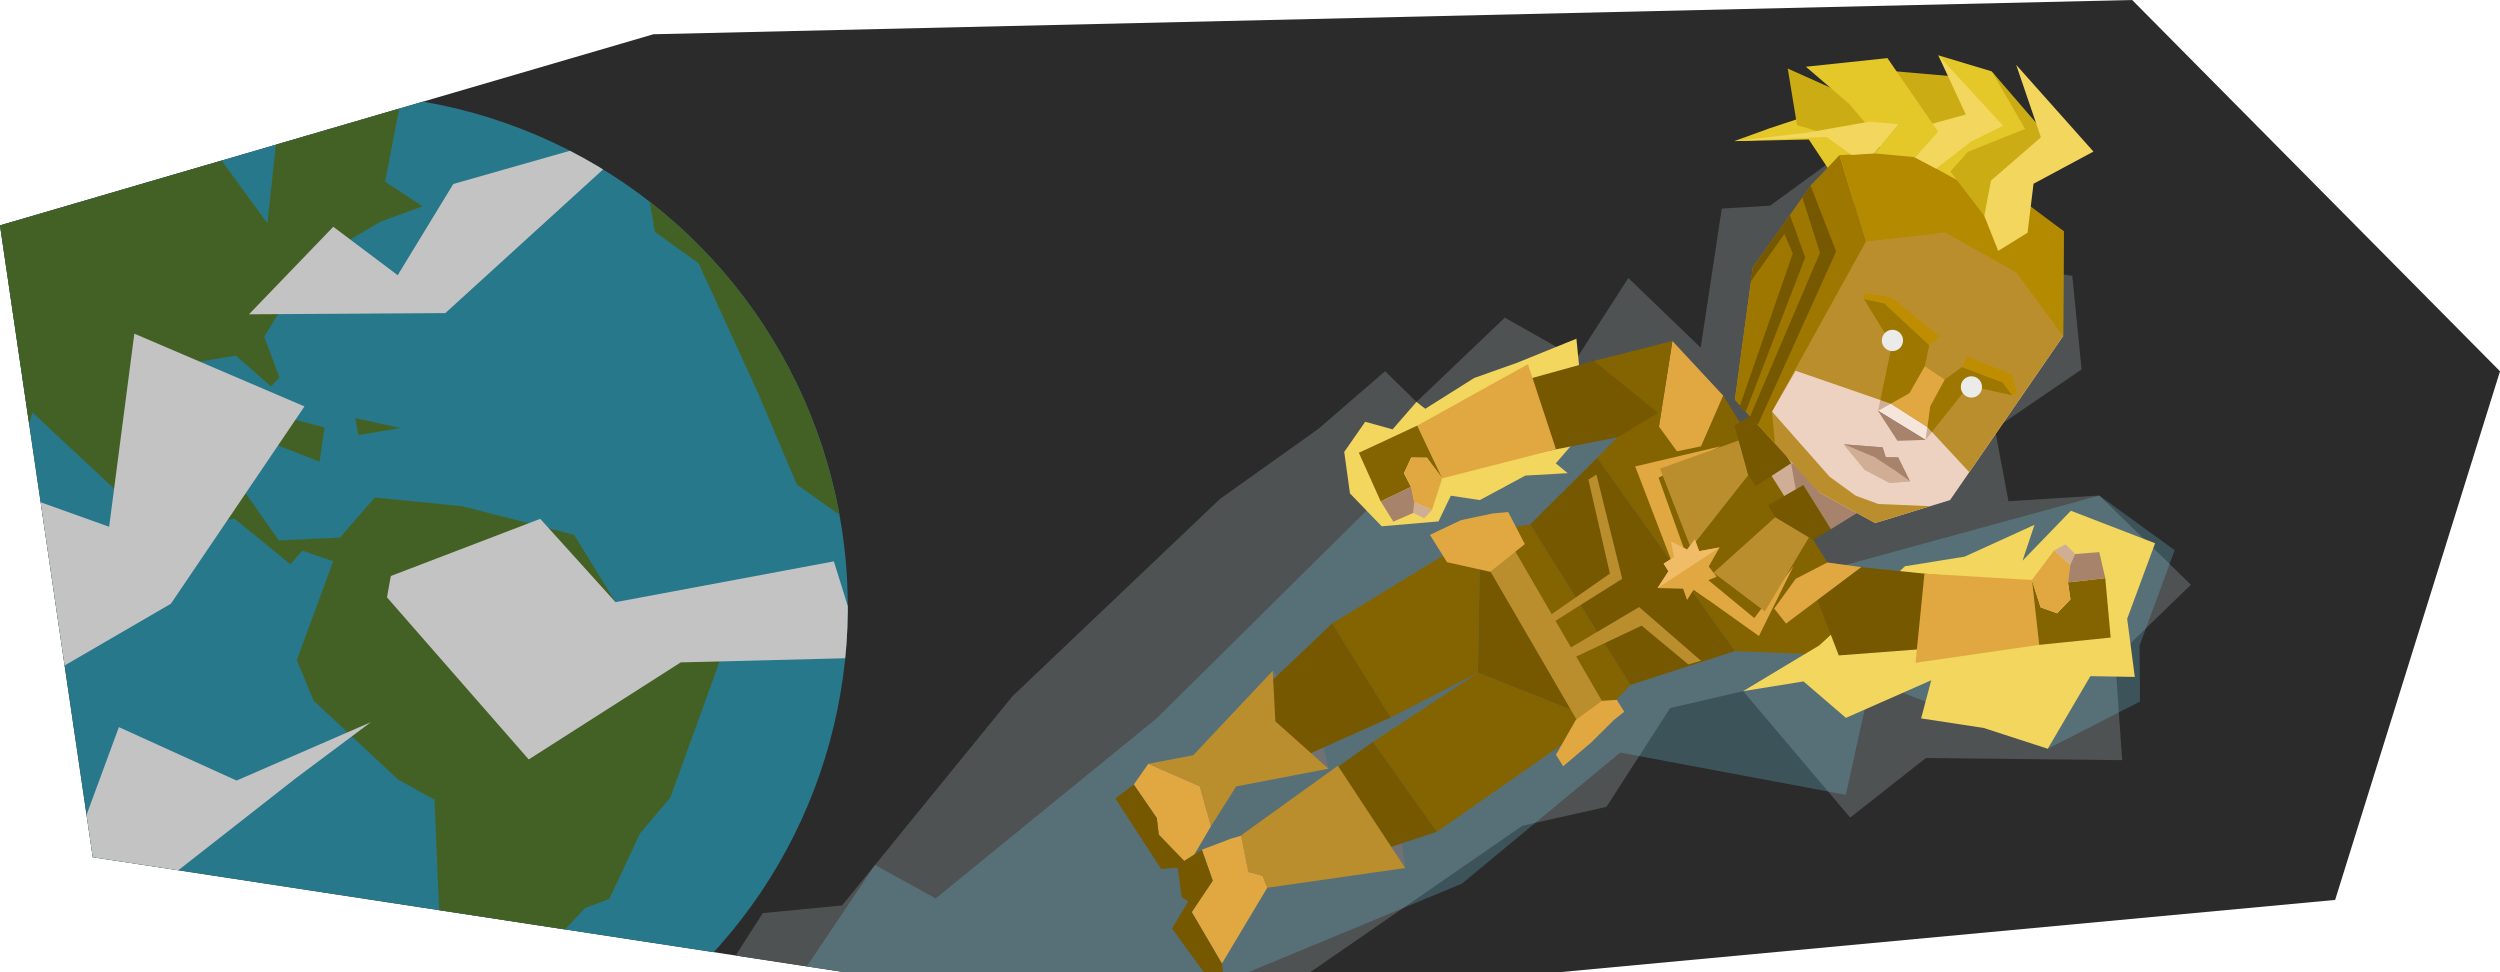<svg id="Layer_1" data-name="Layer 1" xmlns="http://www.w3.org/2000/svg" xmlns:xlink="http://www.w3.org/1999/xlink" viewBox="0 0 900 350"><defs><style>.cls-1{fill:none;}.cls-2{clip-path:url(#clip-path);}.cls-3{fill:#2b2b2b;}.cls-4{fill:#f3d65d;}.cls-5{fill:#4f5253;}.cls-6{fill:#73cee4;opacity:0.25;}.cls-7{fill:#846400;}.cls-8{fill:#755800;}.cls-9{fill:#e1a842;}.cls-10{fill:#bb8e2d;}.cls-11{fill:#6f7173;}.cls-12{fill:#cfae95;}.cls-13{fill:#a8836c;}.cls-14{fill:#f1bc68;}.cls-15{fill:#eed2c1;}.cls-16{fill:#f6e5db;}.cls-17{fill:#51362a;}.cls-18{clip-path:url(#clip-path-2);}.cls-19{fill:#9d7700;}.cls-20{fill:#e4c728;}.cls-21{fill:#b48a00;}.cls-22{fill:#be8e00;}.cls-23{fill:#ebebea;}.cls-24{fill:#cbac14;}.cls-25{fill:#27788b;}.cls-26{clip-path:url(#clip-path-3);}.cls-27{fill:#446125;}.cls-28{fill:#c3c3c3;}</style><clipPath id="clip-path"><polygon class="cls-1" points="767.58 0 235.23 12.33 0 81.14 33.39 308.59 304.13 350 561.26 350 840.65 323.97 900 133.66 767.58 0"/></clipPath><clipPath id="clip-path-2"><polygon class="cls-1" points="668 178.42 658.64 171.6 637.91 148.13 646.39 133.47 680.75 145.34 693.85 153.73 708.94 170 742.74 120.96 742.94 83.25 702.83 55.27 662.22 55.85 631.05 96.19 624.57 143.85 654.87 177.28 675.06 188.29 694.87 182.22 676.2 181.44 668 178.42"/></clipPath><clipPath id="clip-path-3"><ellipse class="cls-1" cx="121.8" cy="217.99" rx="183.35" ry="184.13" transform="translate(-62.24 49.22) rotate(-18.28)"/></clipPath></defs><title>captain-marvel-personality</title><g class="cls-2"><rect class="cls-3" x="-22.4" y="-15.45" width="940.3" height="390.3"/><polygon class="cls-4" points="761.41 236.97 771.92 221.37 765.87 213.2 767.13 200.57 754.79 191.39 740.81 194.63 728.11 201.85 715.6 196.94 701.21 202.9 685.8 203.85 663.47 221.66 658.13 245.41 687.69 248.34 695.25 244.89 713.32 248.13 734.72 237.43 761.41 236.97"/><polygon class="cls-5" points="474.67 154.35 498.64 133.64 509.93 144.69 541.72 114.36 567.62 128.99 586.2 100.08 612.25 125.16 619.85 75.09 637.23 74.05 662.22 55.85 700.82 92.38 746.02 99.3 749.37 132.99 718.12 154.31 723.06 180.43 694.87 182.22 755.74 178.39 788.73 210.5 761.41 236.97 763.98 273.65 693.3 272.89 666.07 294.33 627.53 248.81 601.26 254.88 578.32 290.47 548.07 297.25 436.79 374.08 316.3 378.23 281.05 439.18 208.3 432.27 274.62 328.72 303.15 325.96 364.47 250.65 439.21 179.61 474.67 154.35"/><polygon class="cls-6" points="281.68 360.93 315 311.4 336.85 323.44 416.4 258.6 535.76 140.46 591.55 138.07 626.02 158.53 677.75 161.06 640.61 209.91 755.74 178.39 782.88 198.06 770.24 232.44 770.4 252.55 737.2 269.55 673.56 244.98 664.49 286.13 583.27 270.92 526.26 318.13 359.94 387.02 281.68 360.93"/><polygon class="cls-7" points="647.68 210.97 624.58 234.4 661.96 235.95 660.68 218.8 651.87 208.39 647.68 210.97"/><polygon class="cls-4" points="485.99 177.64 483.92 162.69 491.47 151.84 501.32 154.57 509.93 144.69 513.09 147.16 530.71 136.07 546.13 130.6 567.51 121.93 570.74 154.48 560.08 166.81 564.37 170.34 549.13 171.21 532.73 180.03 522.3 178.45 517.85 187.71 497.41 189.46 485.99 177.64"/><polygon class="cls-7" points="640.35 228.14 642.98 224.47 657.84 202.49 620.34 142.41 593.89 145.58 574.96 164.83 624.58 234.4 640.35 228.14"/><polygon class="cls-7" points="532.88 191.79 550.89 188.76 586.97 246.56 574.95 259.21 532.88 191.79"/><polygon class="cls-8" points="532.88 191.79 532.04 242.21 574.95 259.21 532.88 191.79"/><polygon class="cls-7" points="532.04 242.21 494.25 267.1 517.26 299.45 574.95 259.21 532.04 242.21"/><polygon class="cls-8" points="574.96 164.83 550.89 188.76 586.97 246.56 624.58 234.4 574.96 164.83"/><polygon class="cls-7" points="500.65 258.28 479.55 224.47 532.88 191.79 532.04 242.21 500.65 258.28"/><polygon class="cls-9" points="602.55 204.08 588.67 167.91 619.28 160.7 597.08 171.95 607.09 199.95 602.55 204.08"/><polygon class="cls-9" points="611.67 206.13 631.55 222.51 645.68 203.74 633.21 228.97 607.93 210.94 611.67 206.13"/><polygon class="cls-10" points="571.83 172.66 579.56 206.5 553.43 224.72 554.72 226.79 584 208.36 574.72 170.85 571.83 172.66"/><polygon class="cls-4" points="775.83 195.57 745.52 183.87 728.11 201.85 732.42 188.93 707.29 200.38 685.8 203.85 655 232.3 627.53 248.81 649.26 245.31 664.53 258.43 695.25 244.89 691.6 258.62 714.14 262.07 737.2 269.55 752.54 243.41 768.53 243.69 765.78 222.77 775.83 195.57"/><polygon class="cls-10" points="607.81 239.2 590.98 225.23 562.23 238.82 560.51 236.06 590.08 218.54 612.37 237.9 607.81 239.2"/><polygon class="cls-10" points="608.71 197.29 597.59 168.69 626.02 158.53 629.38 171.02 608.71 197.29"/><polygon class="cls-10" points="635.35 220.12 651.24 193.43 639.1 186.18 616.86 206.18 635.35 220.12"/><polygon class="cls-9" points="597.23 153.55 602.06 122.76 620.34 142.41 612.36 160.68 603.71 162.47 597.23 153.55"/><polygon class="cls-7" points="602.06 122.76 573.8 129.93 577.1 139.39 571.45 142.03 597.23 153.55 602.06 122.76"/><polygon class="cls-8" points="661.96 235.95 706.96 232.52 709.39 208.22 670.03 204.17 652.65 211.77 661.96 235.95"/><polygon class="cls-11" points="459.14 259.7 458.17 241.51 474.48 259.31 478.24 276.73 459.14 259.7"/><polygon class="cls-9" points="689.59 238.6 734.09 232.15 731.48 208.8 692.8 206.51 689.59 238.6"/><polygon class="cls-11" points="481.63 275.67 502.25 286.49 505.86 312.48 481.63 275.67"/><polygon class="cls-7" points="734.09 232.15 759.84 229.52 757.9 208.13 744.47 209.66 745.36 215.79 740.54 220.79 734.62 218.64 731.48 208.8 734.09 232.15"/><polygon class="cls-9" points="744.47 209.66 745.36 215.79 740.54 220.79 734.62 218.64 731.48 208.8 739.48 198.14 745.29 203.31 744.47 209.66"/><polygon class="cls-9" points="638.7 219.08 642.98 224.47 670.03 204.17 657.84 202.49 646.47 208.36 638.7 219.08"/><polygon class="cls-12" points="745.29 203.31 747.03 199.45 743.59 195.95 739.48 198.14 745.29 203.31"/><polygon class="cls-13" points="757.9 208.13 755.74 198.76 747.03 199.45 745.29 203.31 744.47 209.66 757.9 208.13"/><polygon class="cls-9" points="617.99 207.64 613.18 209.56 615.21 216.11 609.7 212.31 607.34 215.98 605.92 211.94 596.73 211.69 600.63 205.66 598.91 202.9 602.64 200.56 601.57 194.92 607.36 197.85 610.14 194.18 611.69 198.42 619.05 197.08 615.14 203.94 617.99 207.64"/><polygon class="cls-14" points="611.69 198.42 610.14 194.18 607.36 197.85 601.57 194.92 602.64 200.56 598.91 202.9 600.63 205.66 596.73 211.69 619.05 197.08 611.69 198.42"/><polygon class="cls-8" points="494.25 267.1 446.72 300.77 456.21 319.59 517.26 299.45 494.25 267.1"/><polygon class="cls-8" points="445.04 283.1 429.57 271.88 479.55 224.47 500.65 258.28 445.04 283.1"/><polygon class="cls-10" points="481.63 275.67 446.72 300.77 449.45 313.94 454.59 315.3 456.21 319.59 505.86 312.48 481.63 275.67"/><polygon class="cls-10" points="445.04 283.1 435.95 297.43 431.91 283.08 413.39 274.98 429.57 271.88 458.17 241.51 459.14 259.7 478.24 276.73 445.04 283.1"/><polygon class="cls-9" points="454.59 315.3 449.45 313.94 446.78 300.87 443.15 301.92 432.67 305.9 436.61 317.1 433.76 316.15 429.04 328.39 439.88 346.89 456.21 319.59 454.59 315.3"/><polygon class="cls-9" points="431.91 283.08 413.39 274.98 408.16 282.44 416.44 294.5 417.15 300.47 427.66 311.53 435.95 297.43 431.91 283.08"/><polygon class="cls-8" points="429.04 328.39 436.61 317.1 432.67 305.9 423.84 311.46 425.39 322.95 427.75 324.53 421.92 334.25 435.86 353.41 440.36 350.58 439.88 346.89 429.04 328.39"/><polygon class="cls-13" points="676.2 181.44 637.91 148.13 646.1 185.76 659.12 190.49 670.74 183.33 676.2 181.44"/><polygon class="cls-8" points="417.15 300.47 416.44 294.5 408.16 282.44 401.53 287.41 417.99 312.82 428.32 311.97 417.15 300.47"/><polygon class="cls-12" points="633.84 165.05 648.67 188.69 644.8 166.77 653.42 170.25 646.91 154.06 687.65 74.98 662.22 55.85 651.81 66.87 638.82 89.8 630.42 123.02 633.84 165.05"/><g id="belt"><polygon class="cls-10" points="572.5 267.57 525.84 187.31 537.59 184.83 580.77 259.38 572.5 267.57"/><polygon class="cls-9" points="542.97 184.34 537.59 184.83 525.84 187.31 514.79 192.55 520.93 202.39 536.48 205.85 548.93 195.88 542.97 184.34"/><polygon class="cls-9" points="580.77 259.38 572.5 267.57 562.74 275.86 560.15 271.71 567.28 259.21 576.72 252.29 582.04 251.94 584.73 256.24 580.77 259.38"/></g><polygon class="cls-8" points="639.1 186.18 636.5 181.9 649.2 174.6 659.12 190.49 652.75 194.34 639.1 186.18"/><polygon class="cls-8" points="629.38 171.02 624.41 153.26 633.06 147.82 644.8 166.77 632.08 174.98 629.38 171.02"/><polygon class="cls-15" points="702.02 180.03 742.74 120.96 732.45 110.75 713.83 85.75 689.18 80.8 668.53 95.23 637.91 148.13 654.87 177.28 675.06 188.29 702.02 180.03"/><g id="face"><polygon class="cls-9" points="680.88 107.01 671.2 105.62 670.99 107.64 678.32 109.19 694.54 124.22 698.37 121.17 680.88 107.01"/><polygon class="cls-9" points="720.93 137.65 724.44 142.33 726.08 141.49 724.28 134.8 708.28 128.4 706.31 132.13 720.93 137.65"/><polygon class="cls-16" points="694.86 146.25 700.06 136.68 692.93 131.89 687.42 141.57 676.12 147.88 693.22 158.36 694.86 146.25"/><polygon class="cls-13" points="676.12 147.88 683.09 158.59 693.22 158.36 676.12 147.88"/><polygon class="cls-12" points="687.42 141.57 692.93 131.89 694.54 124.22 678.32 109.19 670.99 107.64 681.1 124.05 676.12 147.88 687.42 141.57"/><polygon class="cls-12" points="708.72 138.86 720.93 137.65 706.31 132.13 700.06 136.68 694.86 146.25 693.22 158.36 708.72 138.86"/><polygon class="cls-13" points="681.46 168.92 677.7 168.41 675.02 164.68 663.74 159.95 677.75 161.06 678.86 164.6 683.33 164.66 687.59 173.28 681.46 168.92"/><polygon class="cls-12" points="681.46 168.92 675.02 164.68 663.74 159.95 671.3 169.14 680.32 173.89 687.59 173.28 681.46 168.92"/><ellipse class="cls-3" cx="709.71" cy="139.3" rx="3.82" ry="3.84"/><ellipse class="cls-3" cx="681.28" cy="122.56" rx="3.82" ry="3.84"/></g><polygon class="cls-8" points="543.81 164.93 535.76 140.46 573.8 129.93 596.91 148.65 582.22 157.46 543.81 164.93"/><polygon class="cls-9" points="519.2 172.2 510.2 153.22 550.07 131.1 560.15 161.75 519.2 172.2"/><polygon class="cls-17" points="671.74 86.94 647.09 114.78 652.91 92.95 638.82 89.8 651.81 66.87 662.22 55.85 680.08 70.23 671.74 86.94"/><polygon class="cls-7" points="519.2 172.2 513.69 164.79 508.04 164.72 505.43 170.36 507.96 175.28 497.06 180.51 489.19 163 510.2 153.22 519.2 172.2"/><polygon class="cls-9" points="509.12 180.89 515.54 183.55 519.2 172.2 513.69 164.79 508.04 164.72 505.43 170.36 507.96 175.28 509.12 180.89"/><polygon class="cls-12" points="515.54 183.55 512.69 186.61 508.77 184.67 509.12 180.89 515.54 183.55"/><polygon class="cls-13" points="507.96 175.28 509.12 180.89 508.77 184.67 501.6 187.79 497.06 180.51 507.96 175.28"/><polygon class="cls-10" points="668 178.42 658.64 171.6 637.91 148.13 646.39 133.47 680.75 145.34 693.85 153.73 708.94 170 742.74 120.96 742.94 83.25 702.83 55.27 662.22 55.85 631.05 96.19 624.57 143.85 654.87 177.28 675.06 188.29 694.87 182.22 676.2 181.44 668 178.42"/><g class="cls-18"><polygon class="cls-19" points="687.42 141.57 692.93 131.89 694.54 124.22 678.32 109.19 670.99 107.64 681.1 124.05 676.12 147.88 687.42 141.57"/><polygon class="cls-19" points="708.72 138.86 724.44 142.33 720.93 137.65 706.31 132.13 700.06 136.68 694.86 146.25 693.22 158.36 708.72 138.86"/></g><polygon class="cls-20" points="679.71 62.72 666.26 43.05 661.4 38.15 637.23 46.12 624.32 50.8 651.18 50.22 666.98 74.01 679.71 62.72"/><polygon class="cls-21" points="725.86 98.09 700.24 83.71 671.74 86.94 671.74 86.94 662.22 55.85 703.13 53.37 742.94 83.25 742.74 120.96 725.86 98.09"/><polygon class="cls-19" points="637.91 148.13 671.74 86.94 662.22 55.85 651.81 66.87 631.05 96.19 624.57 143.85 638.99 159.54 637.91 148.13"/><g id="face-2" data-name="face"><polygon class="cls-22" points="680.88 107.01 671.2 105.62 670.99 107.64 678.32 109.19 694.54 124.22 698.37 121.17 680.88 107.01"/><polygon class="cls-22" points="720.93 137.65 724.44 142.33 726.08 141.49 724.28 134.8 708.28 128.4 706.31 132.13 720.93 137.65"/><polygon class="cls-9" points="694.86 146.25 700.06 136.68 692.93 131.89 687.42 141.57 680.75 145.34 693.85 153.73 694.86 146.25"/><polygon class="cls-13" points="676.12 147.88 683.09 158.59 693.22 158.36 676.12 147.88"/><polygon class="cls-13" points="681.46 168.92 677.7 168.41 675.02 164.68 663.74 159.95 677.75 161.06 678.86 164.6 683.33 164.66 687.59 173.28 681.46 168.92"/><polygon class="cls-12" points="681.46 168.92 675.02 164.68 663.74 159.95 671.3 169.14 680.32 173.89 687.59 173.28 681.46 168.92"/><ellipse class="cls-23" cx="709.71" cy="139.3" rx="3.82" ry="3.84"/><ellipse class="cls-23" cx="681.28" cy="122.56" rx="3.82" ry="3.84"/></g><polygon class="cls-24" points="697.02 60.7 711.19 42.09 702.53 27.43 669.12 24.53 676.3 39.33 643.59 24.68 646.93 45.05 671.53 52.42 683.6 53.66 697.02 60.7"/><polygon class="cls-20" points="704.44 64.78 719.28 56.9 732.66 45.81 717 25.69 697.79 19.91 712.47 45.36 689.54 56.59 704.44 64.78"/><polygon class="cls-24" points="714.35 77.73 702.13 61.77 708.41 54.66 729.04 46.41 717 25.69 742.75 55.52 725.37 68.24 726.59 75.6 714.35 77.73"/><polygon class="cls-4" points="719.35 90.32 729.92 83.78 732.07 66.15 753.64 54.57 725.82 23.34 734.73 49.43 716.75 65.02 714.35 77.73 719.35 90.32"/><polygon class="cls-4" points="697.02 60.7 709.69 50.9 721.13 45.29 697.79 19.91 707.69 41.22 691.26 45.73 683.6 53.66 697.02 60.7"/><polygon class="cls-20" points="689.54 56.59 697.74 47.4 679.47 20.92 650.12 24.02 665.76 37.45 672.94 45.97 683.47 44.69 674.79 55.23 689.54 56.59"/><polygon class="cls-4" points="674.79 55.23 683.47 44.69 672.85 43.82 650.15 47.83 624.32 50.8 657.49 49.28 666.54 55.79 674.79 55.23"/><ellipse class="cls-25" cx="121.8" cy="217.99" rx="183.35" ry="184.13" transform="translate(-62.24 49.22) rotate(-18.28)"/><g class="cls-26"><polygon class="cls-27" points="-15.37 86.22 -8.3 103.97 -9.01 130.63 0.51 142.55 8.49 159.55 11.7 148.48 51.23 185.41 58.09 178.23 76.24 188.1 84.4 186.72 104.56 203.16 108.82 198.24 119.95 202.07 106.84 237.66 112.92 252.26 143.18 280.53 156.42 287.92 158.08 327.63 160.94 337.37 153.28 352.19 158.01 383.56 169.33 395.49 181.31 391.96 175.28 379.45 183.78 355.46 210.67 326.87 219.4 323.59 230.37 300.09 241.34 287.11 263.34 226.27 221.59 216.78 206.69 192.54 166.29 182.22 134.91 179.1 122.39 193.54 100.4 194.54 86.58 174.93 71.48 175.97 79.28 156.62 72.27 154.19 57.11 163.67 46.55 157.93 49.66 133.96 84.89 128.01 97.56 139.1 100.61 135.88 95.11 121.17 111.32 94.98 136.9 79.84 152.13 74.27 138.64 65.42 144.21 36.51 99.87 47.01 96.26 80.39 79.07 56.83 100.09 41.26 37.75 44.56 2.17 78.14 -15.37 86.22"/><polygon class="cls-27" points="232.8 66.06 235.75 83.44 251.46 94.78 272.86 141.38 286.88 174.49 319.56 197.54 305.61 97.97 232.8 66.06"/><polygon class="cls-27" points="85.53 154.66 98.67 149.13 116.85 153.88 115.05 166.21 85.53 154.66"/><polygon class="cls-27" points="129 156.64 127.95 150.51 144.14 154.09 129 156.64"/><polygon class="cls-28" points="-41.33 234.7 -20.46 168.26 39.29 189.64 48.36 120.12 109.61 146.31 61.52 217.34 0.81 252.62 -41.33 234.7"/><polygon class="cls-28" points="140.7 207.36 194.48 186.78 221.59 216.78 300.19 202.09 311 236.8 245.05 238.46 190.34 273.4 139.31 215.04 140.7 207.36"/><polygon class="cls-28" points="89.63 113.15 119.98 81.64 143.17 99.07 163.19 66.23 233.25 46.29 160.31 112.72 89.63 113.15"/><polygon class="cls-28" points="62.98 364.58 96.62 332.51 134.82 378.83 208.83 390.02 118 434.44 42.47 370.75 -23.95 317.01 62.98 364.58"/><polygon class="cls-28" points="85.16 281 42.8 261.77 22.05 318.04 -62.16 298.43 25.1 343.91 106.57 280.1 133.47 260 85.16 281"/></g></g><polygon class="cls-8" points="632.85 152.86 661 90.51 651.81 66.87 648.84 71.06 655.2 90.99 629.83 150.43 632.85 152.86"/><polygon class="cls-8" points="628.49 148.12 649.88 92.68 644.35 77.41 631.05 96.19 630.07 101.62 642.39 84.22 645.41 91.27 626.21 146.56 628.49 148.12"/></svg>